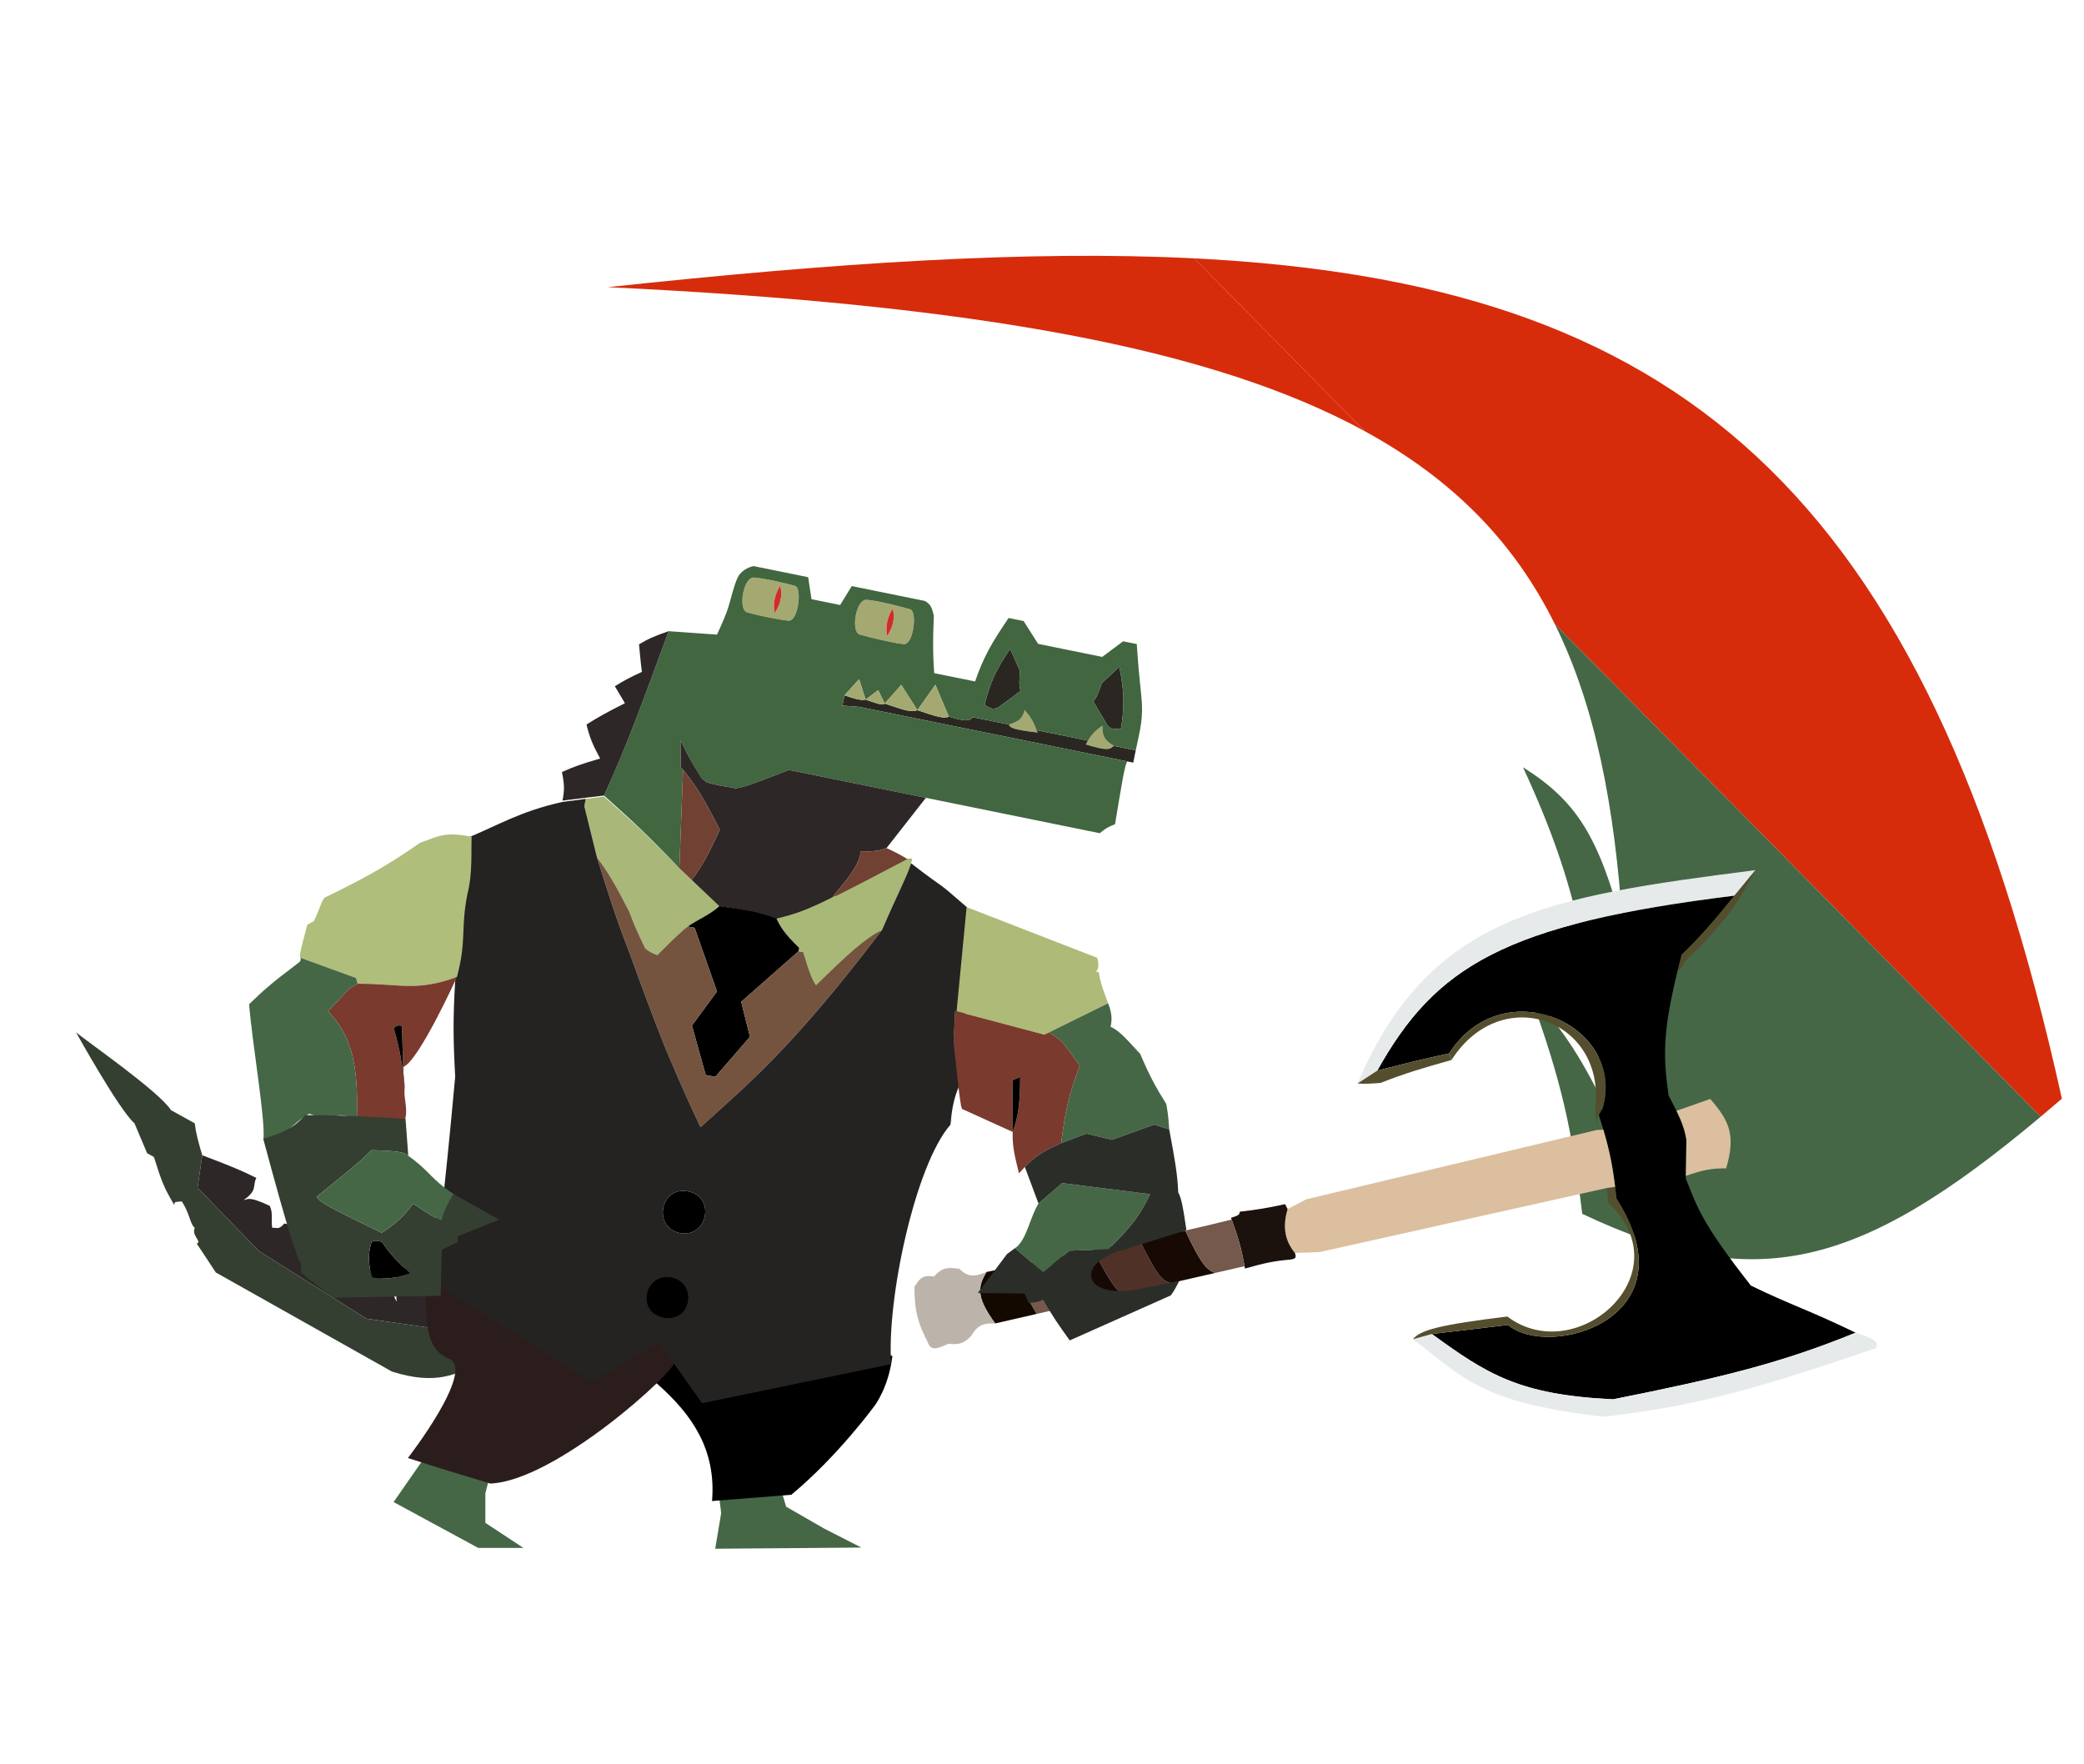 <svg width="1464" height="1239" viewBox="0 0 1464 1239" fill="none" xmlns="http://www.w3.org/2000/svg">
<path d="M548.51 1045.57L552.229 1058.37L578.983 1073.75L605.073 1087.08L579.804 1087.3L517.485 1087.8L502.439 1087.93L506.62 1062.9L503.988 1041.42L548.51 1045.57Z" fill="#456746"/>
<path d="M340.968 1048.96L340.968 1069.74L367.695 1087.33L335.924 1087.33L276.486 1055.12L307.439 1010.65L327.101 1024.45L346.809 1026.2L340.968 1048.96Z" fill="#456746"/>
<path d="M329.437 847.041L352.813 859.998C347.789 869.07 343.41 877.957 339.607 887.098L309.723 907.006L303.674 932.935L257.411 926.299L181.809 878.742L138.789 834.346L142.082 811.513C162.101 819.063 170.237 822.515 180.076 827.436C177.062 833.387 181.286 835.764 171.214 842.956C173.56 843.037 173.64 839.469 189.433 847.041C192.049 851.828 190.247 857.4 191.253 862.506C195.286 862.334 195.756 863.941 199.797 859.43C213.264 862.271 220.555 864.73 233.09 870.693C234.898 880.169 234.327 885.153 233.635 894.112L244.057 897.834C252.117 883.294 268.553 891.487 278.574 914.399L277.887 889.36L290.772 892.392L306.615 854.426L332.595 865.744L329.437 847.041Z" fill="#2D2727"/>
<path d="M136.829 789.08C137.618 795.945 139.082 801.336 142.082 811.513L138.789 834.346L181.809 878.742L257.411 926.299L303.674 932.935L309.723 907.006L339.607 887.098C331.865 905.71 326.511 925.374 322.961 949.791L336.079 957.063C321.7 965.228 306.487 973.391 275.314 963.45L151.59 893.841C146.748 886.341 142.31 879.777 138.198 873.575C142.273 872.199 134.319 868.183 136.829 862.506C133.506 860.09 133.463 852.707 127.715 843.933C121.771 844.564 123.137 843.945 122.339 846.377C115.373 834.447 113.744 830.703 108.118 812.722L103.342 810.074L94.48 789.08C83.727 779.815 53.426 725.165 53.426 725.165C59.414 730.392 111.861 766.713 120.115 779.815L136.829 789.08Z" fill="#343F31"/>
<path d="M626.892 952.607L485.054 885.905L377.24 909.33C433.979 955.689 506.136 983.229 500.211 1054.4L555.892 1050C588.735 1022.82 614.639 987.139 614.639 987.139C614.639 987.139 624.362 974.312 626.892 952.607Z" fill="black"/>
<path d="M786.353 468.389C789.829 486.041 790.019 495.467 787.552 511.527C782.501 512.765 780.513 512.221 777.973 509.578C771.485 498.698 770.742 497.35 767.965 492.579C770.527 490.258 771.769 486.167 774.046 479.851L786.353 468.389Z" fill="#2A2722"/>
<path d="M709.617 455.77C699.52 470.66 695.662 479.262 691.658 495.01C695.823 498.123 697.866 498.399 701.237 496.959C711.46 489.478 712.671 488.528 717.091 485.221C715.64 482.083 716.095 477.832 716.467 471.129L709.617 455.77Z" fill="#2A2722"/>
<path d="M708.769 508.965C716.16 506.726 718.448 504.408 719.826 498.746C724.076 503.867 726.05 506.911 728.081 512.894L729.071 514.592C712.286 512.608 709.325 511.343 708.769 508.965Z" fill="#A4A971"/>
<path d="M774.426 509.854C774.24 517.311 776.22 520.275 782.526 523.971C779.648 526.196 778.899 527.914 762.784 522.947C763.312 521.981 763.816 521.092 764.314 520.266C766.985 515.833 769.471 513.183 774.426 509.854Z" fill="#A4A971"/>
<path fill-rule="evenodd" clip-rule="evenodd" d="M639.448 428.027C644.619 429.578 641.663 453.915 634.479 452.453C626.954 451.617 610.318 447.657 603.924 445.738C597.53 443.819 601.161 420.744 608.894 421.312C616.626 421.88 634.278 426.476 639.448 428.027ZM627.085 427.507C630.148 437.667 623.187 446.665 623.187 446.665C623.187 446.665 620.692 437.73 627.085 427.507Z" fill="#A4A971"/>
<path fill-rule="evenodd" clip-rule="evenodd" d="M558.507 411.559C563.678 413.11 560.722 437.447 553.538 435.986C546.013 435.149 531.196 432.058 524.801 430.139C518.407 428.22 522.038 405.145 529.771 405.713C537.503 406.281 553.336 410.009 558.507 411.559ZM548.06 411.429C551.123 421.589 544.162 430.587 544.162 430.587C544.162 430.587 541.667 421.652 548.06 411.429Z" fill="#A4A971"/>
<path d="M627.085 427.507C630.148 437.667 623.187 446.665 623.187 446.665C623.187 446.665 620.692 437.73 627.085 427.507Z" fill="#D22B2B"/>
<path d="M548.06 411.429C551.123 421.589 544.162 430.587 544.162 430.587C544.162 430.587 541.667 421.652 548.06 411.429Z" fill="#D22B2B"/>
<path d="M782.526 523.971L797.852 527.089L796.098 535.71L792.267 534.931C792.218 534.905 792.168 534.895 792.118 534.901L603.564 496.539L591.777 495.637L593.239 488.453C600.553 490.935 604.4 492.109 608.086 491.474C618.821 495.258 620.82 495.393 621.496 494.202C631.674 497.414 638.841 500.908 644.485 498.879C658.179 503.601 663.772 505.03 666.517 503.362C677.178 506.659 681.04 506.842 683.385 503.801L708.769 508.965C709.325 511.343 712.286 512.608 729.071 514.592L728.081 512.894L764.314 520.266C763.816 521.092 763.312 521.981 762.784 522.947C778.899 527.914 779.648 526.196 782.526 523.971Z" fill="#2A2722"/>
<path fill-rule="evenodd" clip-rule="evenodd" d="M789.001 450.474L798.579 452.422C799.6 467.735 800.337 475.356 801.719 488.474C803.488 504.259 800.929 512.346 797.852 527.089L782.526 523.971C776.22 520.275 774.24 517.311 774.426 509.854C769.471 513.183 766.985 515.833 764.314 520.266L728.081 512.894C726.05 506.911 724.076 503.867 719.826 498.746C718.448 504.408 716.16 506.726 708.769 508.965L683.385 503.801C681.04 506.842 677.178 506.659 666.517 503.362L657.101 480.997L644.485 498.879L633.138 481.109L621.496 494.202L616.926 484.793L608.086 491.474L603.533 477.081L593.239 488.453L591.777 495.637L603.564 496.539L792.118 534.901C790.365 535.088 787.532 553.759 783.302 578.994C779.025 580.549 776.668 581.907 772.546 585.284L650.416 560.437L554.148 540.851C528.123 551.138 516.805 555.226 514.712 553.277C507.302 552.299 503.391 551.516 496.512 549.574L493.07 546.879C484.71 533.606 481.903 528.213 478.111 519.894L478.239 538.874C478.788 539.515 479.323 540.151 479.846 540.782L477.237 609.993C456.858 588.281 445.241 577.559 424.726 559.201L424.304 558.824C439.759 525.338 450.656 495.245 469.738 443.376L503.662 445.789C503.662 445.789 507.137 438.515 510.23 430.666C513.323 422.816 515.865 407.871 519.81 403.188C523.756 398.504 529.414 397.66 529.414 397.66L567.729 405.455L570.075 420.896L590.19 424.988L598.382 411.692L649.628 422.118C653.882 424.337 654.695 427.184 656.017 432.395C655.315 449.736 655.266 458.749 656.266 472.846L685.002 478.693C691.09 461.003 696.855 451.375 708.538 434.103L719.075 436.247L729.278 452.288L774.299 461.448L789.001 450.474ZM691.658 495.01C695.662 479.262 699.52 470.66 709.617 455.77L716.467 471.129C716.095 477.832 715.64 482.083 717.091 485.221C712.671 488.528 711.46 489.478 701.237 496.959C697.866 498.399 695.823 498.123 691.658 495.01ZM787.552 511.527C790.019 495.467 789.829 486.041 786.353 468.389L774.046 479.851C771.769 486.167 770.527 490.258 767.965 492.579C770.742 497.35 771.485 498.698 777.973 509.578C780.513 512.221 782.501 512.765 787.552 511.527ZM634.479 452.453C641.663 453.915 644.619 429.578 639.448 428.027C634.278 426.476 616.626 421.88 608.894 421.312C601.161 420.744 597.53 443.819 603.924 445.738C610.318 447.657 626.954 451.617 634.479 452.453ZM553.538 435.986C560.722 437.447 563.678 413.11 558.507 411.559C553.336 410.009 537.503 406.281 529.771 405.713C522.038 405.145 518.407 428.22 524.801 430.139C531.196 432.058 546.013 435.149 553.538 435.986Z" fill="#426640"/>
<path d="M657.101 480.997L666.517 503.362C663.772 505.03 658.179 503.601 644.485 498.879L657.101 480.997Z" fill="#A4A971"/>
<path d="M633.138 481.109L644.485 498.879C638.841 500.908 631.674 497.414 621.496 494.202L633.138 481.109Z" fill="#A4A971"/>
<path d="M616.926 484.793L621.496 494.202C620.82 495.393 618.821 495.258 608.086 491.474L616.926 484.793Z" fill="#A4A971"/>
<path d="M603.533 477.081L608.086 491.474C604.4 492.109 600.553 490.935 593.239 488.453L603.533 477.081Z" fill="#A4A971"/>
<path d="M448.907 452.604C455.755 448.5 460.487 446.548 469.738 443.376C450.656 495.245 439.759 525.338 424.304 558.824L411.518 560.379L395.153 562.369C396.501 555.423 396.651 551.175 394.74 542.335C402.89 538.632 408.714 536.561 421.61 532.839C416.888 524.063 414.444 519.02 412.008 508.939C419.921 503.984 425.057 500.967 438.993 493.98L431.939 482.071C438.057 478.201 442.207 475.991 450.952 471.973C449.916 464.458 449.681 460.259 448.907 452.604Z" fill="#2D2727"/>
<path d="M650.416 560.437L622.789 595.715C617.023 597.981 611.579 598.34 604.378 597.954C605.587 609.173 581.423 632.197 585.291 630.481C567.312 639.368 558.586 642.503 544.79 645.683C533.867 641.382 524.881 639.423 504.754 636.54L485.754 618.21C493.539 608.236 498.3 598.692 505.699 582.865C496.058 564.331 490.442 553.557 479.846 540.782C479.323 540.151 478.788 539.515 478.239 538.874L478.111 519.894C481.903 528.213 484.71 533.606 493.07 546.879L496.512 549.574C503.391 551.516 507.302 552.299 514.712 553.277C516.805 555.226 528.123 551.138 554.148 540.851L650.416 560.437Z" fill="#2D2727"/>
<path d="M505.699 582.865C498.3 598.692 493.539 608.236 485.754 618.21L477.237 609.993L479.846 540.782C490.442 553.557 496.058 564.331 505.699 582.865Z" fill="#714133"/>
<path d="M585.291 630.481C581.423 632.197 605.587 609.173 604.378 597.954C611.579 598.34 617.023 597.981 622.789 595.715C629.495 598.769 632.72 600.606 638.098 603.817C575.997 635.756 589.158 628.764 585.291 630.481Z" fill="#714133"/>
<path d="M426.118 916.608L468.122 892.292C481.231 916.717 474.058 956.269 474.058 956.269C475.183 962.997 390.096 1040.45 344.368 1042.12L310.554 1031.81L286.538 1024.2C286.538 1024.2 334.684 962.082 315.328 954.415C299.633 948.198 299.339 929.866 299.171 910.873C299.002 891.881 309.718 896.257 310.563 872.161L426.118 916.608Z" fill="#2C1D1D"/>
<path d="M585.846 629.76C589.698 628.01 576.196 635.607 638.017 603.127L640.817 603.103C640.648 604.114 640.377 605.219 640.011 606.431C637.411 615.047 629.99 629.081 619.617 653.253C607.928 658.848 596.246 669.516 573.242 692.037C570.274 687.417 568.993 684.313 564.298 668.889L560.94 668.236L561.406 665.837C550.185 654.921 548.476 651.105 545.479 645.315C559.247 642.015 567.945 638.804 585.846 629.76Z" fill="#A8B877"/>
<path d="M486.205 618.358L505.365 636.522C498.552 642.667 490.228 645.879 483.167 650.825C482.165 651.527 481.188 652.264 480.245 653.049C470.868 661.664 467.734 664.864 462.441 670.269L462.44 670.27L461.841 670.881C458.316 669.729 456.39 668.693 453.285 666.231C448.067 655.438 445.504 649.712 441.929 640.124C431.737 620.25 426.87 612.239 419.391 602.384L410.473 566.295L411.468 561.177L424.239 559.511L424.665 559.885C445.339 578.062 457.049 588.683 477.617 610.216L486.205 618.358Z" fill="#A9B779"/>
<path d="M561.406 665.837L560.94 668.236L520.682 703.728L526.854 728.329L502.467 756.451L495.75 755.145L486.073 720.402L503.676 696.44L487.964 651.757L483.167 650.825C490.228 645.879 498.552 642.667 505.365 636.522C525.516 639.23 534.519 641.11 545.479 645.315C548.476 651.105 550.185 654.921 561.406 665.837Z" fill="black"/>
<path d="M573.242 692.037C596.246 669.516 607.928 658.848 619.617 653.253C556.263 736.514 526.545 760.53 492.114 791.781C484.82 776.27 481.067 768.468 467.856 737.275C458.328 713.502 452.436 697.369 441.984 668.753L441.891 668.497C432.735 644.798 427.911 629.707 419.391 602.384C426.87 612.239 431.737 620.25 441.929 640.124C445.504 649.712 448.067 655.438 453.285 666.231C456.39 668.693 458.316 669.729 461.841 670.881L462.44 670.27L462.441 670.269C467.734 664.864 470.868 661.664 480.245 653.049C481.188 652.264 482.165 651.527 483.167 650.825L487.964 651.757L503.676 696.44L486.073 720.402L495.75 755.145L502.467 756.451L526.854 728.329L520.682 703.728L560.94 668.236L564.298 668.889C568.993 684.313 570.274 687.417 573.242 692.037Z" fill="#74543F"/>
<path d="M483.348 836.88C503.107 840.722 496.85 869.876 477.659 866.146C458.468 862.415 463.589 833.037 483.348 836.88Z" fill="black"/>
<path d="M471.597 897.331C490.309 900.968 485.766 929.461 466.095 925.638C446.424 921.814 452.886 893.694 471.597 897.331Z" fill="black"/>
<path fill-rule="evenodd" clip-rule="evenodd" d="M492.114 791.781C526.545 760.53 556.263 736.514 619.617 653.253C629.99 629.081 637.411 615.047 640.011 606.431C668.297 628.204 653.92 615.243 679.372 637.379L676.507 757.153C667.853 773.531 668.706 785.182 667.508 790.25C671.805 775.575 666.31 795.319 667.508 790.25C642.787 818.718 622.678 913.587 626.06 958.225L493.259 985.687L462.738 942.91L415.536 970.579L301.946 899.207L302.838 894.618L304.411 894.21L305.157 890.371L307.396 878.857L309.175 861.278L309.32 859.948C313.108 825.277 315.286 805.347 319.769 756.289C318.355 730.57 318.205 716.087 319.698 690.054C322.522 663.325 323.694 648.654 324.705 623.313C326.159 607.673 327.708 597.102 327.035 589.133C350.192 579.658 364.793 570.119 395.12 563.311L411.468 561.177L410.473 566.295L419.391 602.384C427.911 629.707 432.735 644.798 441.891 668.497L441.984 668.753C452.436 697.369 458.328 713.502 467.856 737.275C481.067 768.468 484.82 776.27 492.114 791.781ZM483.348 836.88C503.107 840.722 496.85 869.876 477.659 866.146C458.468 862.415 463.589 833.037 483.348 836.88ZM471.597 897.331C490.309 900.968 485.766 929.461 466.095 925.638C446.424 921.814 452.886 893.694 471.597 897.331Z" fill="#252222"/>
<path d="M331.355 587.815C330.774 595.791 332.276 612.668 328.393 627.888C323.43 652.759 327.98 660.28 321.01 686.237C292.282 696.839 281.078 690.876 251.246 691.045L250.12 686.994L211.081 672.785C210.49 671.437 210.011 671.14 215.89 649.57L220.443 647.066C224.928 638.575 225.965 630.743 229.258 629.99C255.188 617.178 269.688 609.655 295.079 592.052C308.159 587.202 313.035 584.088 331.355 587.815Z" fill="#AFBE7B"/>
<path d="M284.253 787.363C283.921 785.841 273.557 791.701 270.952 790.934C262.362 786.951 257.223 789.132 250.747 786.246C251.216 759.963 251.13 730.432 230.353 710.512L245.641 694.231L251.246 691.045C281.078 690.876 292.282 696.839 321.01 686.237C321.01 686.237 294.191 745.435 283.248 749.529L282.337 720.591C279.836 720.04 278.598 720.511 276.574 722.134C280.543 735.906 282.971 747.758 284.197 764.876C283.545 772.434 286.985 779.331 284.253 787.363Z" fill="#7A3A2E"/>
<path d="M276.574 722.134C278.598 720.511 279.836 720.04 282.337 720.591L283.248 749.529C283.178 754.44 284.522 761.111 284.197 764.876C282.971 747.758 280.543 735.906 276.574 722.134Z" fill="black"/>
<path d="M207.271 678.185C209.936 675.932 211.832 675.543 211.081 672.785L250.12 686.994L251.246 691.045L245.641 694.231L230.353 710.512C251.13 730.432 251.216 759.963 250.747 786.246C234.902 779.187 232.726 788.316 217.361 782.367C205.829 788.138 199.333 800.807 185.112 799.985C186.361 785.599 177.237 733.116 174.984 705.443C184.806 695.879 191.395 690.095 207.271 678.185Z" fill="#456746"/>
<path d="M260.979 872.457C262.797 871.44 264.265 871.273 268.309 872.329C274.228 881.353 279.102 885.927 287.522 893.828L288.203 894.468C277.646 897.635 271.736 899.192 261.414 897.38C259.119 888.306 257.867 883.208 260.979 872.457Z" fill="black"/>
<path fill-rule="evenodd" clip-rule="evenodd" d="M211.381 887.499C208.283 882.355 203.103 867.57 184.923 799.972C198.494 795.642 205.753 792.844 214.451 783.325C230.927 783.372 243.099 783.592 260.421 784.505C267.501 784.878 275.442 785.367 284.889 786.006L286.807 811.88C284.513 809.272 278.676 808.424 260.83 807.934C256.17 812.893 251.534 817.202 222.779 840.372C222.519 842.904 226.058 845.856 268.198 865.976C277.911 859.627 282.865 855.276 290.328 845.548C302.857 854.015 305.527 855.29 310.088 857.424C312.129 850.424 313.976 846.32 318.56 838.701L319.404 839.175L350.648 856.716L321.524 868.467L321.592 872.377L320.138 873.104L310.446 877.948L309.543 910.227L234.775 911.532C224.261 904.45 219.601 900.634 211.492 893.852L211.381 887.499ZM268.309 872.329C264.265 871.273 262.797 871.44 260.979 872.457C257.867 883.208 259.119 888.306 261.414 897.38C271.736 899.192 277.646 897.635 288.203 894.468L287.522 893.828C279.102 885.927 274.228 881.353 268.309 872.329Z" fill="#343F31"/>
<path d="M286.807 811.88C302.443 823.073 302.029 827.669 318.56 838.701C313.976 846.32 312.129 850.424 310.088 857.424C305.527 855.29 302.857 854.015 290.328 845.548C282.865 855.276 277.911 859.627 268.198 865.976C226.058 845.856 222.519 842.904 222.779 840.372C251.534 817.202 256.17 812.893 260.83 807.934C278.676 808.424 284.513 809.272 286.807 811.88Z" fill="#456746"/>
<path d="M838.917 181.481C721.928 175.598 585.693 184.685 426.957 201.722C685.199 214.051 851.755 244.444 958.543 302.787L838.917 181.481Z" fill="#D62C0C"/>
<path fill-rule="evenodd" clip-rule="evenodd" d="M1433.54 784.461C1438.43 780.359 1443.4 776.127 1448.46 771.765C1352.95 339.374 1175.65 198.415 838.917 181.481L958.543 302.787C1021.96 337.433 1064.29 381.935 1092.24 438.362L1433.54 784.461Z" fill="#D62C0C"/>
<path d="M1073.97 696.303C1097.23 759.745 1104.37 793.686 1111.51 852.66C1232.76 910.032 1305.89 891.532 1433.54 784.461L1092.24 438.362C1120.78 495.999 1134.31 566.078 1139.95 650.806C1122.99 588.087 1108.03 562.956 1069.87 538.955C1110.42 626.265 1115.9 676.789 1124.72 758.14L1124.73 758.16C1125.32 763.676 1125.94 769.333 1126.58 775.154C1108.73 739.176 1096.95 722.383 1073.97 696.303Z" fill="#456746"/>
<path d="M1178.31 682.756C1179.26 678.91 1180.29 674.859 1181.42 670.578C1195.29 657.359 1205.18 645.406 1218.47 629.145C1056.94 649.043 1008.41 678.788 967.514 752.075C992.363 745.686 1003.04 743.161 1018.02 739.983C1055.77 681.007 1142.65 719.892 1125.83 778.526C1124.62 780.402 1123.74 781.882 1123.13 783.116C1124.32 786.837 1125.39 790.289 1126.35 793.548C1130.76 808.477 1132.88 819.37 1134.61 833.672C1134.93 836.294 1135.23 839.031 1135.54 841.928C1189.79 926.56 1088.12 955.087 1059.41 930.71L1005.92 937.072C1044.49 965.171 1067.27 979.861 1133.22 982.953C1209.88 967.653 1252 957.216 1303.56 936.152C1269.15 919.521 1259.62 917.449 1230 903.08C1195.62 859.22 1192.65 848.915 1184.28 827.843L1184.31 826.007L1184.7 800.678C1183.59 793.798 1181.54 788.114 1177.71 780.289C1176.17 777.164 1174.36 773.699 1172.2 769.68C1168.54 743.596 1167.61 726.348 1178.31 682.756Z" fill="black"/>
<path d="M1233.18 611.23C1086.38 629.992 1004.06 642.891 953.649 761.113L967.514 752.075C1008.41 678.788 1056.94 649.043 1218.47 629.145C1222.91 623.721 1227.72 617.818 1233.18 611.23Z" fill="#E6EAEB"/>
<path d="M1183.81 675.162C1214.05 646.257 1221.03 633.636 1233.18 611.23C1227.72 617.818 1222.91 623.721 1218.47 629.145C1205.18 645.406 1195.29 657.359 1181.42 670.578C1180.29 674.859 1179.26 678.91 1178.31 682.756C1181.08 680.097 1182.21 678.405 1183.81 675.162Z" fill="#544E2E"/>
<path d="M967.514 752.075L953.649 761.113C958.917 761.46 962.653 761.276 969.821 760.704C987.744 753.677 999.036 750.46 1018.56 744.899L1019.68 744.578L1018.02 739.983C1003.04 743.161 992.363 745.686 967.514 752.075Z" fill="#544E2E"/>
<path d="M1018.02 739.983L1019.68 744.578C1055.04 689.398 1128.14 716.518 1120.63 778.322L1121.75 793.761C1121.94 788.802 1120.9 787.554 1123.13 783.116C1123.74 781.882 1124.62 780.402 1125.83 778.526C1142.65 719.892 1055.77 681.007 1018.02 739.983Z" fill="#544E2E"/>
<path fill-rule="evenodd" clip-rule="evenodd" d="M1005.92 937.072L992.55 940.757C997.267 944.298 1001.55 947.682 1005.64 950.911C1032.28 971.953 1050.63 986.45 1126.48 995.198C1182.39 988.405 1219.34 981.004 1317.67 947.008C1320.18 943.063 1317.74 940.707 1303.56 936.152C1252 957.216 1209.88 967.653 1133.22 982.953C1067.27 979.861 1044.49 965.171 1005.92 937.072Z" fill="#E6EAEB"/>
<path d="M1059.41 930.71C1088.12 955.087 1189.79 926.56 1135.54 841.928C1135.23 839.031 1134.93 836.294 1134.61 833.672L1128.77 834.527L1129.81 844.911C1183.06 894.745 1107.44 961.417 1058.88 924.796C1012.06 930.566 997.917 934.098 992.55 940.757L1005.92 937.072L1059.41 930.71Z" fill="#544E2E"/>
<path d="M1177.71 780.289C1181.54 788.114 1183.59 793.798 1184.7 800.678L1184.31 826.007C1196.02 821.912 1202.28 820.626 1212.62 820.735C1219.44 797.325 1214.93 787.443 1201.42 771.948L1177.71 780.289Z" fill="#DBBF9F"/>
<path d="M1128.77 834.527L1134.61 833.672C1132.88 819.37 1130.76 808.477 1126.35 793.548L1121.75 793.761L917.707 842.449L904.529 849.309C901.382 860.05 901.65 870.33 909.655 880.139L926.836 879.57L1128.77 834.527Z" fill="#DBBF9F"/>
<path d="M909.655 880.139C901.65 870.33 901.382 860.05 904.529 849.309L902.74 845.872C889.504 848.746 882.621 849.809 870.902 851.158C870.88 853.408 869.663 853.938 864.76 855.447C864.913 855.86 865.064 856.267 865.212 856.669C869.796 869.097 872.046 876.717 874.297 889.442C874.394 889.989 874.49 890.545 874.587 891.112C887.943 887.299 895.003 885.74 906.265 884.817C909.969 884.363 910.976 883.492 909.655 880.139Z" fill="#1C120D"/>
<path d="M822.392 901.358C816.941 899.497 813.802 898.185 800.593 871.373C790.303 873.546 779.483 875.786 768.064 878.13C781.943 904.602 786.103 909.184 790.465 908.687L822.392 901.358Z" fill="#4F3128"/>
<path d="M790.465 908.687C786.103 909.184 781.943 904.602 768.064 878.13C755.836 880.64 750.79 881.602 737.101 884.399C749.005 912.161 751.924 915.793 757.344 916.291L790.465 908.687Z" fill="#160903"/>
<path d="M757.344 916.291C751.924 915.793 749.005 912.161 737.101 884.399C734.927 884.844 724.863 886.96 722.65 887.413C715.434 895.287 716.001 902.641 728.235 922.973L757.344 916.291Z" fill="#75594D"/>
<path d="M693.047 893.497C686.296 904.484 686.302 911.938 699.126 929.656L728.235 922.973C716.001 902.641 715.434 895.287 722.65 887.413C713.156 889.355 703.298 891.378 693.047 893.497Z" fill="#140900"/>
<path d="M853.615 894.19C847.84 891.978 844.087 888.724 832.649 864.407C822.54 866.683 811.885 868.988 800.593 871.373C813.802 898.185 816.941 899.497 822.392 901.358L853.615 894.19Z" fill="#170A04"/>
<path d="M874.297 889.442C872.046 876.717 869.796 869.097 865.212 856.669C854.974 859.26 844.165 861.814 832.649 864.407C844.087 888.724 847.84 891.978 853.615 894.19L874.297 889.442Z" fill="#75594D"/>
<path d="M699.126 929.656C686.302 911.938 686.296 904.484 693.047 893.497C684.77 896.999 679.862 897.224 674.088 891.35C665.376 889.824 661.323 890.807 656.119 896.699C647.589 895.232 645.963 898.668 642.368 903.858C642.453 922.316 645.278 930.092 651.669 942.709C653.773 948.475 657.242 948.292 666.134 943.917C672.729 944.564 676.376 944.49 682.224 938.454C686.365 931.455 689.894 929.315 699.126 929.656Z" fill="#BCB3AA"/>
<path d="M669.858 732.651L679.031 637.191L770.829 672.845C774.009 684.285 765.948 682.952 771.766 682.568C772.659 688.302 773.947 692.915 778.43 704.746L736.753 725.295L733.682 726.809L670.963 710.168L669.858 732.651Z" fill="#AEBA78"/>
<path d="M736.753 725.295L778.43 704.746C781.449 712.083 781.129 717.121 780.171 721.219C786.567 724.077 792.022 730.653 800.977 740.311C807.963 756.606 812.005 763.835 819.312 775.484C820.847 783.775 820.954 787.829 821.358 793.298L810.785 789.98L781.179 800.655L763.211 796.349L745.437 803.024C748.313 780.298 750.993 768.219 758.602 748.477C750.441 738.338 748.138 731.229 736.753 725.295Z" fill="#456746"/>
<path d="M714.618 875.597C721.71 868.694 723.389 855.642 729.535 845.415L746.15 831.062L807.939 838.863C801.343 852.406 796.682 859.987 778.636 877.59L751.243 878.551L732.842 893.698L713.009 876.789L714.618 875.597Z" fill="#456746"/>
<path d="M669.858 732.651L670.963 710.168L733.682 726.809L736.753 725.295C748.138 731.229 750.441 738.338 758.602 748.477C750.993 768.219 748.313 780.298 745.437 803.024C733.185 808.329 726.843 812.573 719.941 819.726C718.605 821.11 717.249 822.603 715.825 824.234L715.814 824.19C712.745 811.746 711.021 804.756 711.439 795.156C715.122 784.531 716.579 776.895 716.674 756.445L711.316 758.83L711.439 795.156L675.857 778.986C670.96 764.501 677.784 783.825 675.857 778.986C673.931 774.147 672.163 751.031 669.858 732.651Z" fill="#7A3A2E"/>
<path d="M711.316 758.83L716.674 756.445C716.579 776.895 715.122 784.531 711.439 795.156L711.316 758.83Z" fill="black"/>
<path fill-rule="evenodd" clip-rule="evenodd" d="M821.358 793.298L810.785 789.98L781.179 800.655L763.211 796.349L745.437 803.024C733.185 808.329 726.843 812.573 719.941 819.726L729.535 845.415L746.15 831.062L807.939 838.863C801.343 852.406 796.682 859.987 778.636 877.59L751.243 878.551L732.842 893.698L713.009 876.789L708.181 880.365L707.376 880.961L686.899 908.269L719.701 908.644L722.683 915.342C727.637 914.863 729.858 914.337 732.855 912.953C739.151 924.355 743.575 930.542 751.483 941.575L822.476 909.966C824.465 907.317 826.338 904.001 828.417 899.77L797.711 906.013C759.599 912.049 756.601 886.873 787.569 878.428L788.874 878.072L833.452 864.083C833.182 862.336 832.928 860.651 832.685 859.031C831.235 849.38 830.13 842.022 827.689 837.56C827.191 824.587 825.137 813.567 821.618 794.695L821.358 793.298Z" fill="#2B2D28"/>
</svg>
